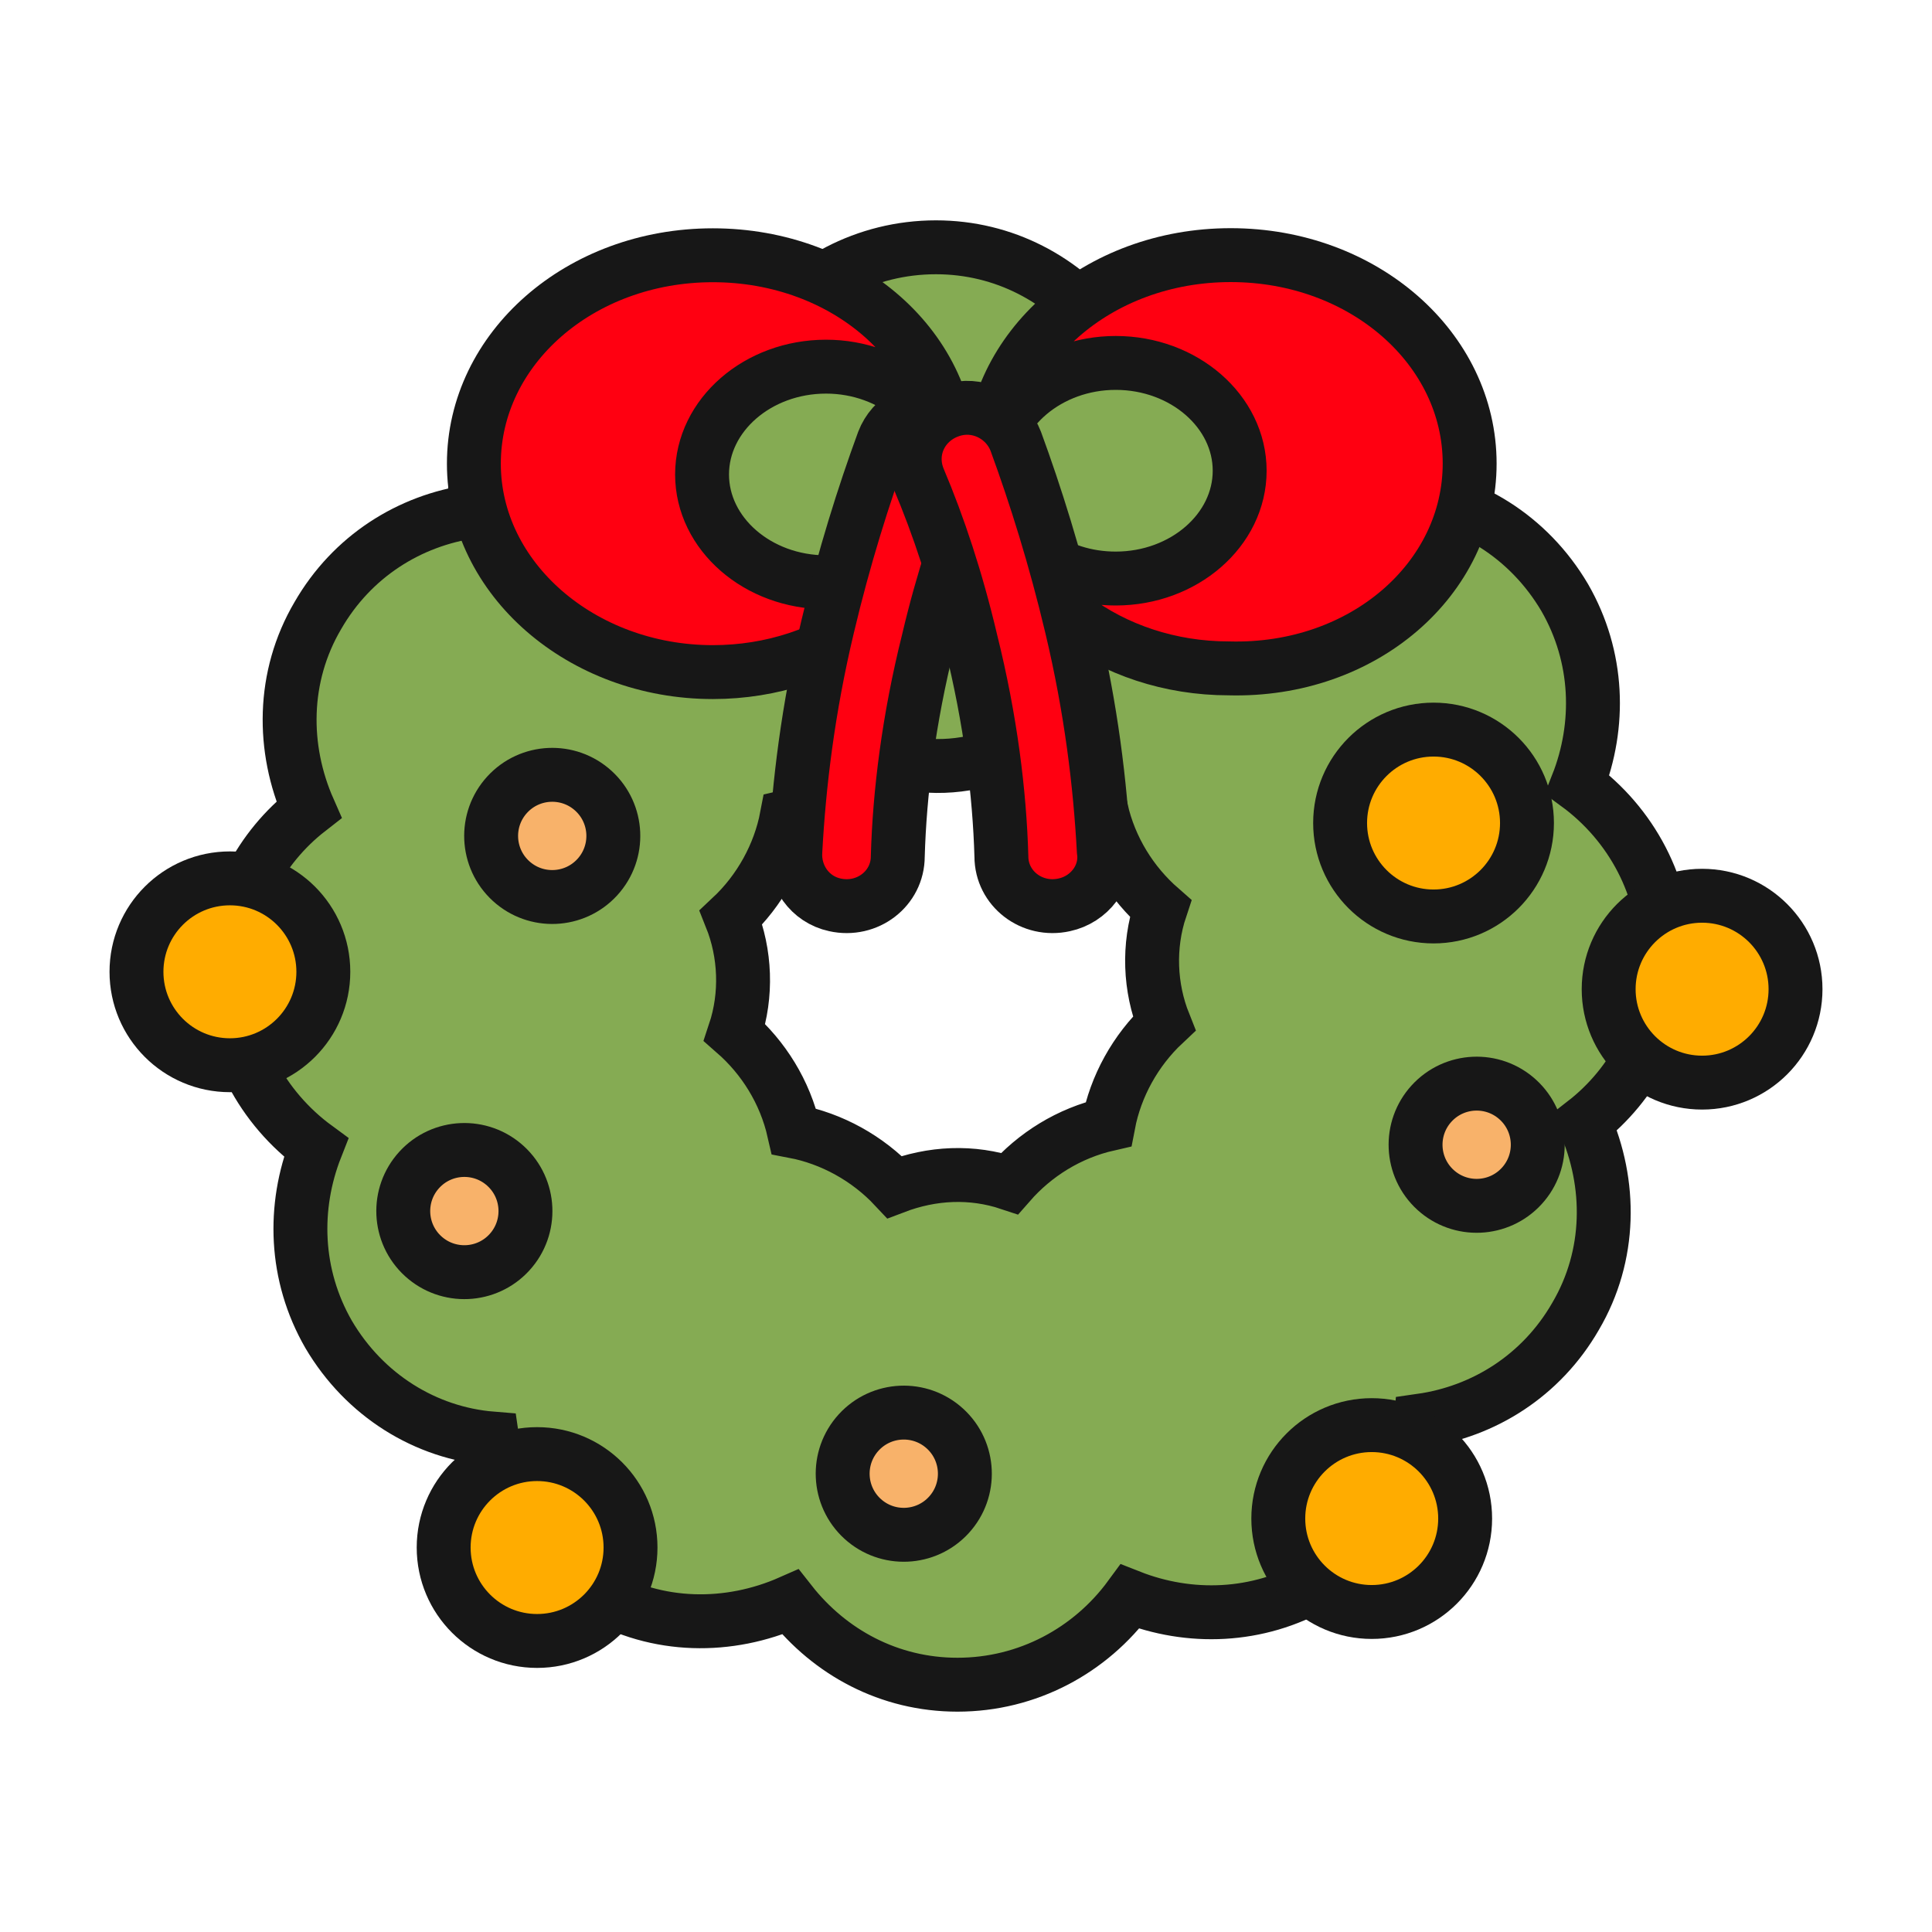<?xml version="1.0" encoding="utf-8"?>
<svg version="1.1" id="圖層_1" xmlns="http://www.w3.org/2000/svg" xmlns:xlink="http://www.w3.org/1999/xlink" x="0px" y="0px" viewBox="0 0 100 100" style="background: none; shape-rendering: auto;" xml:space="preserve" width="128px" height="128px"><g style="transform-origin: 50% 50%;"><g><g style="transform-origin: 49px 50px; transform: scale(0.93); animation: 1.111s linear -1.111s infinite normal forwards running breath-ac0a9544-b5f4-43d8-b7bb-fb458168af23;"><path style="fill: rgb(133, 171, 83); stroke: rgb(23, 23, 23); stroke-width: 3; stroke-miterlimit: 10;" d="M89,49.5c0-3.9-1.9-7.4-4.9-9.6c0,0,0,0,0,0 c1.3-3.3,1.2-7.1-0.7-10.4c-2-3.4-5.4-5.5-9.1-5.8c-0.5-3.5-2.5-6.7-5.8-8.6c-3.4-2-7.4-2-10.8-0.5c-2.2-2.8-5.5-4.6-9.3-4.6 c-3.9,0-7.4,1.9-9.6,4.9c0,0,0,0,0,0c-3.3-1.3-7.1-1.2-10.4,0.7c-3.4,2-5.5,5.4-5.8,9.1c-3.5,0.5-6.7,2.5-8.6,5.8 c-2,3.4-2,7.4-0.5,10.8C10.8,43.4,9,46.7,9,50.5c0,3.9,1.9,7.4,4.9,9.6c0,0,0,0,0,0c-1.3,3.3-1.2,7.1,0.7,10.4 c2,3.4,5.4,5.5,9.1,5.8c0.5,3.5,2.5,6.7,5.8,8.6c3.4,2,7.4,2,10.8,0.5c2.2,2.8,5.5,4.6,9.3,4.6c3.9,0,7.4-1.9,9.6-4.9c0,0,0,0,0,0 c3.3,1.3,7.1,1.2,10.4-0.7c3.4-2,5.5-5.4,5.8-9.1c3.5-0.5,6.7-2.5,8.6-5.8c2-3.4,2-7.4,0.5-10.8C87.2,56.6,89,53.3,89,49.5z M46.1,62.3c-1.5-1.6-3.5-2.7-5.6-3.1c-0.5-2.2-1.7-4.1-3.3-5.5c0.7-2.1,0.6-4.4-0.2-6.4c1.6-1.5,2.7-3.5,3.1-5.6 c2.2-0.5,4.1-1.7,5.5-3.3c2.1,0.7,4.4,0.6,6.4-0.2c1.5,1.6,3.5,2.7,5.6,3.1c0.5,2.2,1.7,4.1,3.3,5.5c-0.7,2.1-0.6,4.4,0.2,6.4 c-1.6,1.5-2.7,3.5-3.1,5.6c-2.2,0.5-4.1,1.7-5.5,3.3C50.4,61.4,48.2,61.5,46.1,62.3z"></path></g><g><g><g><g><g style="transform-origin: 63.7px 23.903px; transform: scale(0.93); animation: 1.111s linear -1.071s infinite normal forwards running breath-ac0a9544-b5f4-43d8-b7bb-fb458168af23;"><path style="fill: rgb(255, 0, 17); stroke: rgb(23, 23, 23); stroke-width: 3; stroke-miterlimit: 10;" d="M63.7,12.4c-7.4,0-13.3,5.2-13.3,11.6 c0,0.1,0,0.2,0,0.2c0.1-3.2,3.2-5.8,6.9-5.8c3.8,0,6.9,2.7,6.9,6s-3.1,6-6.9,6c-3.3,0-6-2-6.8-4.7c1,5.5,6.5,9.7,13.1,9.7 C71.1,35.6,77,30.4,77,24C77,17.6,71.1,12.4,63.7,12.4z"></path></g><g style="transform-origin: 36.852px 24px; transform: scale(0.93); animation: 1.111s linear -1.032s infinite normal forwards running breath-ac0a9544-b5f4-43d8-b7bb-fb458168af23;"><path style="fill: rgb(255, 0, 17); stroke: rgb(23, 23, 23); stroke-width: 3; stroke-miterlimit: 10;" d="M36.9,12.4c-7.4,0-13.3,5.2-13.3,11.6 c0,6.4,6,11.6,13.3,11.6c6.6,0,12.1-4.2,13.1-9.7c-0.7,2.7-3.5,4.7-6.8,4.7c-3.8,0-6.9-2.7-6.9-6s3.1-6,6.9-6 c3.7,0,6.8,2.6,6.9,5.8c0-0.1,0-0.2,0-0.2C50.3,17.6,44.3,12.4,36.9,12.4z"></path></g></g></g><g style="transform-origin: 46.059px 34.005px; transform: scale(0.93); animation: 1.111s linear -0.992s infinite normal forwards running breath-ac0a9544-b5f4-43d8-b7bb-fb458168af23;"><path style="fill: rgb(255, 0, 17); stroke: rgb(23, 23, 23); stroke-width: 3; stroke-miterlimit: 10;" d="M43,47.8L43,47.8c1.8,0.4,3.5-0.9,3.5-2.7 c0.1-3.5,0.6-7.6,1.7-12c0.8-3.4,1.8-6.4,2.9-9c0.7-1.7-0.3-3.5-2.1-3.9l0,0c-1.4-0.3-2.8,0.5-3.3,1.8c-1.1,3-2.2,6.5-3.1,10.3 c-1.1,4.6-1.6,8.8-1.8,12.5C40.7,46.2,41.6,47.5,43,47.8z"></path></g><g style="transform-origin: 52.25px 34.005px; transform: scale(0.93); animation: 1.111s linear -0.952s infinite normal forwards running breath-ac0a9544-b5f4-43d8-b7bb-fb458168af23;"><path style="fill: rgb(255, 0, 17); stroke: rgb(23, 23, 23); stroke-width: 3; stroke-miterlimit: 10;" d="M55.3,47.8L55.3,47.8c-1.8,0.4-3.5-0.9-3.5-2.7 c-0.1-3.5-0.6-7.6-1.7-12c-0.8-3.4-1.8-6.4-2.9-9c-0.7-1.7,0.3-3.5,2.1-3.9l0,0c1.4-0.3,2.8,0.5,3.3,1.8c1.1,3,2.2,6.5,3.1,10.3 c1.1,4.6,1.6,8.8,1.8,12.5C57.7,46.2,56.7,47.5,55.3,47.8z"></path></g></g></g><g style="transform-origin: 74.2px 42.6px; transform: scale(0.93); animation: 1.111s linear -0.913s infinite normal forwards running breath-ac0a9544-b5f4-43d8-b7bb-fb458168af23;"><circle style="fill: rgb(255, 172, 0); stroke: rgb(23, 23, 23); stroke-width: 3; stroke-miterlimit: 10;" cx="74.2" cy="42.6" r="5.2"></circle></g><g style="transform-origin: 88.1px 51.2px; transform: scale(0.93); animation: 1.111s linear -0.873s infinite normal forwards running breath-ac0a9544-b5f4-43d8-b7bb-fb458168af23;"><circle style="fill: rgb(255, 172, 0); stroke: rgb(23, 23, 23); stroke-width: 3; stroke-miterlimit: 10;" cx="88.1" cy="51.2" r="5.2"></circle></g><g style="transform-origin: 11.9px 50.3px; transform: scale(0.93); animation: 1.111s linear -0.833s infinite normal forwards running breath-ac0a9544-b5f4-43d8-b7bb-fb458168af23;"><circle style="fill: rgb(255, 172, 0); stroke: rgb(23, 23, 23); stroke-width: 3; stroke-miterlimit: 10;" cx="11.9" cy="50.3" r="5.2"></circle></g><g style="transform-origin: 27.8px 80.1px; transform: scale(0.93); animation: 1.111s linear -0.794s infinite normal forwards running breath-ac0a9544-b5f4-43d8-b7bb-fb458168af23;"><circle style="fill: rgb(255, 172, 0); stroke: rgb(23, 23, 23); stroke-width: 3; stroke-miterlimit: 10;" cx="27.8" cy="80.1" r="5.2"></circle></g><g style="transform-origin: 71px 78.6px; transform: scale(0.93); animation: 1.111s linear -0.754s infinite normal forwards running breath-ac0a9544-b5f4-43d8-b7bb-fb458168af23;"><circle style="fill: rgb(255, 172, 0); stroke: rgb(23, 23, 23); stroke-width: 3; stroke-miterlimit: 10;" cx="71" cy="78.6" r="5.2"></circle></g><g style="transform-origin: 76.424px 59.291px; transform: scale(0.93); animation: 1.111s linear -0.714s infinite normal forwards running breath-ac0a9544-b5f4-43d8-b7bb-fb458168af23;"><ellipse transform="matrix(0.675 -0.738 0.738 0.675 -18.901 75.604)" style="fill: rgb(248, 178, 106); stroke: rgb(23, 23, 23); stroke-width: 3; stroke-miterlimit: 10;" cx="76.4" cy="59.3" rx="3.4" ry="3.4"></ellipse></g><g style="transform-origin: 46.759px 76.31px; transform: scale(0.93); animation: 1.111s linear -0.675s infinite normal forwards running breath-ac0a9544-b5f4-43d8-b7bb-fb458168af23;"><ellipse transform="matrix(0.675 -0.738 0.738 0.675 -41.119 59.312)" style="fill: rgb(248, 178, 106); stroke: rgb(23, 23, 23); stroke-width: 3; stroke-miterlimit: 10;" cx="46.8" cy="76.3" rx="3.4" ry="3.4"></ellipse></g><g style="transform-origin: 28.573px 43.285px; transform: scale(0.93); animation: 1.111s linear -0.635s infinite normal forwards running breath-ac0a9544-b5f4-43d8-b7bb-fb458168af23;"><ellipse transform="matrix(0.675 -0.738 0.738 0.675 -22.676 35.145)" style="fill: rgb(248, 178, 106); stroke: rgb(23, 23, 23); stroke-width: 3; stroke-miterlimit: 10;" cx="28.6" cy="43.3" rx="3.4" ry="3.4"></ellipse></g><g style="transform-origin: 24.016px 62.705px; transform: scale(0.93); animation: 1.111s linear -0.595s infinite normal forwards running breath-ac0a9544-b5f4-43d8-b7bb-fb458168af23;"><ellipse transform="matrix(0.675 -0.738 0.738 0.675 -38.436 38.073)" style="fill: rgb(248, 178, 106); stroke: rgb(23, 23, 23); stroke-width: 3; stroke-miterlimit: 10;" cx="24" cy="62.7" rx="3.4" ry="3.4"></ellipse></g></g></g><style id="breath-ac0a9544-b5f4-43d8-b7bb-fb458168af23" data-anikit="">@keyframes breath-ac0a9544-b5f4-43d8-b7bb-fb458168af23
{
  0% {
    animation-timing-function: cubic-bezier(0.685,0.3,0.201,0.72);
    transform: scale(0.93);
  }
  51% {
    animation-timing-function: cubic-bezier(0.635,0.31,0.265,0.704);
    transform: scale(1.01);
  }
  100% {
    transform: scale(0.93);
  }
}</style><style id="breath-ac0a9544-b5f4-43d8-b7bb-fb458168af23" data-anikit="">@keyframes breath-ac0a9544-b5f4-43d8-b7bb-fb458168af23
{
  0% {
    animation-timing-function: cubic-bezier(0.685,0.3,0.201,0.72);
    transform: scale(0.93);
  }
  51% {
    animation-timing-function: cubic-bezier(0.635,0.31,0.265,0.704);
    transform: scale(1.01);
  }
  100% {
    transform: scale(0.93);
  }
}</style><!-- generated by https://loading.io/ --></svg>